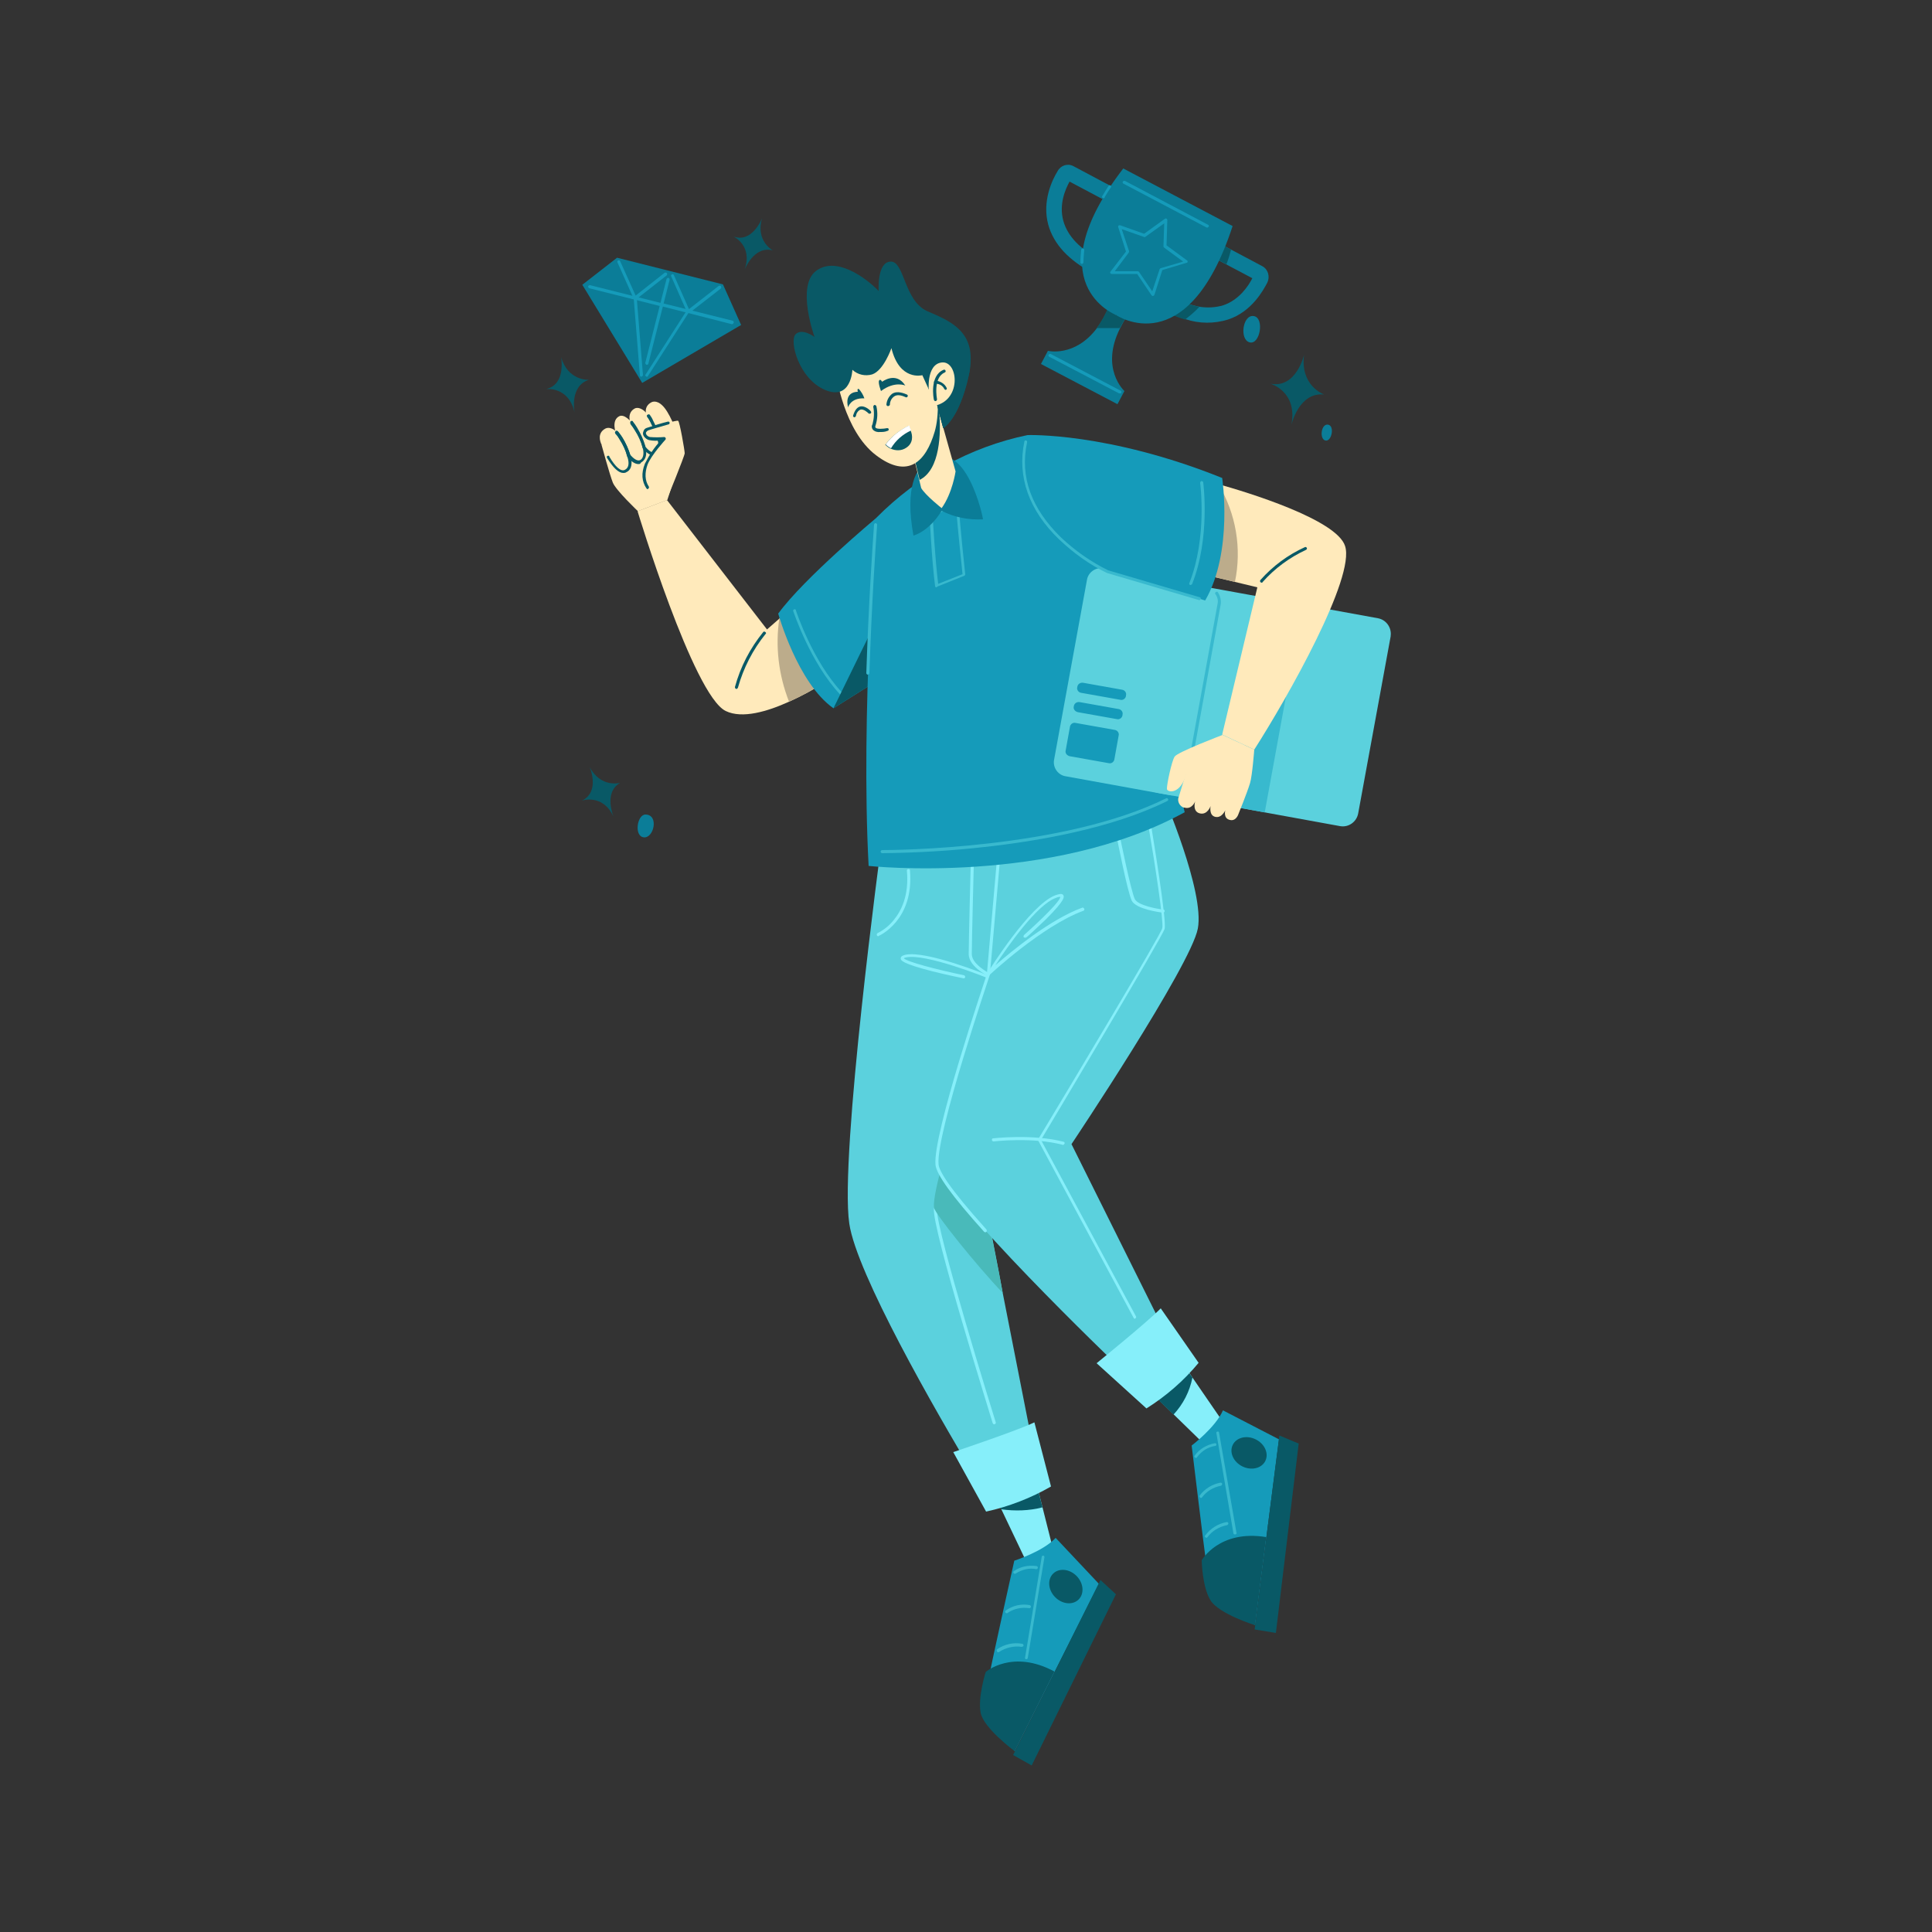 <?xml version="1.0" encoding="utf-8"?>
<!-- Generator: Adobe Illustrator 24.1.1, SVG Export Plug-In . SVG Version: 6.00 Build 0)  -->
<svg version="1.1" id="LEFT_FOOT" xmlns="http://www.w3.org/2000/svg" xmlns:xlink="http://www.w3.org/1999/xlink" x="0px" y="0px"
	 viewBox="0 0 500 500" style="enable-background:new 0 0 500 500;" xml:space="preserve">
<rect x="0" y="0" width="500" height="500" fill="#333333" stroke="none"/>
<style type="text/css">
	.st0{fill:#5BD1DD;}
	.st1{fill:#86EFFA;}
	.st2{fill:#49BABA;}
	.st3{fill:#095966;}
	.st4{fill:#159BBA;}
	.st5{fill:#38B9CE;}
	.st6{fill:#FFEABB;}
	.st7{fill:#BCAC8B;}
	.st8{fill:#0B7D98;}
	.st9{fill:#FFFFFF;}
</style>
<path class="st0" d="M252.1,381.8l15.6-5.5c-2.1-10.6-5.5-28-8.2-41.7l-1-5.4c-1.5-7.9-2.7-13.9-3-15.2V314c0.1-2.4,0.4-4.7,0.9-7.1
	c4-22.9,19.4-92.1,19.4-92.1l-47.7,3.5c0,0-10.9,81-8.3,98.4C221.7,329.6,242,365,252.1,381.8z"/>
<path class="st1" d="M255.6,253.1c0,0-0.1,0-0.1,0c-0.2-0.1-16.1-6.5-21.1-5.3c-0.2,0-0.3,0.1-0.5,0.2c0.8,0.9,8.4,2.9,15.6,4.4
	c0.2,0.1,0.3,0.3,0.3,0.5c-0.1,0.2-0.2,0.3-0.4,0.3c0,0-4-0.8-8-1.8c-8.2-2.1-8.3-2.9-8.3-3.4c0-0.6,0.8-0.8,1.2-0.9
	c5.3-1.2,20.9,5.1,21.6,5.4c0.2,0.1,0.2,0.3,0.1,0.5C255.8,253,255.7,253,255.6,253.1z"/>
<path class="st1" d="M257.3,368.6c-0.2,0-0.3-0.1-0.4-0.3c-0.6-2.1-15.8-50.6-15.2-55.5s11.5-52.1,12-54.2c0-0.2,0.3-0.3,0.5-0.3
	c0.2,0,0.3,0.3,0.3,0.5l0,0c-0.1,0.5-11.5,49.4-12,54.1s15,54.6,15.2,55.2c0.1,0.2-0.1,0.4-0.3,0.5
	C257.4,368.6,257.4,368.6,257.3,368.6L257.3,368.6z"/>
<path class="st2" d="M259.5,334.6c-6.7-7-17.7-20.7-17.8-22.1c-0.3-4.1,4.1-17.7,4.1-17.7s5.4,6.1,10.6,12.1
	c-0.5,2.3-0.8,4.7-0.9,7.1v0.1c0.3,1.4,1.4,7.3,3,15.2L259.5,334.6z"/>
<path class="st1" d="M227.3,242.3c-0.2,0-0.4-0.2-0.4-0.4c0-0.2,0.1-0.3,0.2-0.4l0,0c1.6-0.8,3.1-2,4.2-3.4c1.9-2.3,4-6.3,3.4-12.8
	c0-0.2,0.1-0.4,0.4-0.4s0.4,0.1,0.4,0.4c1.1,12.9-8,16.9-8.1,16.9C227.4,242.3,227.4,242.3,227.3,242.3z"/>
<polygon class="st1" points="266.2,405.4 272.6,401.2 269.8,390.1 268.3,384.2 257.8,387.8 259.1,390.5 "/>
<path class="st3" d="M269.8,390.1l-1.5-5.8l-10.5,3.5l1.3,2.8C262.7,391.1,266.3,391,269.8,390.1z"/>
<path class="st4" d="M284.4,409.9L273.2,398c-3.2,3.5-10.7,5.9-10.7,5.9s-6,26.9-6.9,31.8s7,17.5,7,17.5L284.4,409.9z"/>
<path class="st5" d="M262.6,407.3c0.1,0,0.2,0,0.3-0.1c1.6-1,3.5-1.5,5.3-1.1c0.2,0,0.4-0.2,0.4-0.4c0-0.2-0.1-0.3-0.3-0.4
	c-2.1-0.3-4.2,0.1-5.9,1.3c-0.2,0.1-0.2,0.4-0.1,0.5C262.4,407.2,262.5,407.3,262.6,407.3z"/>
<path class="st5" d="M260.5,417.5c0.1,0,0.2,0,0.3-0.1c1.6-1.1,3.6-1.5,5.6-1.2c0.2,0,0.4-0.2,0.4-0.4c0-0.2-0.1-0.3-0.3-0.4
	c-2.2-0.4-4.4,0.1-6.2,1.4c-0.2,0.1-0.2,0.4-0.1,0.5C260.2,417.4,260.4,417.5,260.5,417.5z"/>
<path class="st5" d="M258.3,427.6c0.1,0,0.2,0,0.3-0.1c1.7-1.1,3.8-1.6,5.8-1.3c0.2,0,0.4-0.1,0.5-0.3c0-0.2-0.1-0.4-0.3-0.5
	c0,0-0.1,0-0.1,0c-2.2-0.4-4.5,0.1-6.4,1.4c-0.2,0.1-0.2,0.4-0.1,0.5C258.1,427.6,258.2,427.6,258.3,427.6z"/>
<path class="st5" d="M265.5,429.4L265.5,429.4c0.3,0,0.5-0.1,0.5-0.4l4.3-26c0-0.2-0.1-0.4-0.3-0.4c-0.2,0-0.4,0.1-0.4,0.3l-4.3,26
	C265.2,429.1,265.3,429.3,265.5,429.4C265.5,429.4,265.5,429.4,265.5,429.4z"/>
<path class="st3" d="M262.6,453.2l10.3-20.6c-10.9-5.9-17.8,0.1-17.8,0.1s-2.1,6.6-1.3,10.6S262.6,453.2,262.6,453.2z"/>
<polygon class="st3" points="288.8,412.6 284.8,408.9 262.2,454.2 267,456.9 "/>
<ellipse transform="matrix(0.715 -0.699 0.699 0.715 -208.435 309.878)" class="st3" cx="275.9" cy="410.6" rx="3.9" ry="4.7"/>
<path class="st1" d="M272,384.7l-4.3-16.6c-4.3,2.1-21,7.7-21,7.7l8.5,15.4C261.1,389.9,266.8,387.7,272,384.7z"/>
<polygon class="st1" points="316.5,368 312,374.1 303.8,366.1 298,360.5 306.6,353.5 308.6,356.5 "/>
<path class="st3" d="M308.6,356.5c-0.7,3.6-2.4,6.9-4.9,9.6l-5.8-5.6l8.6-6.9L308.6,356.5z"/>
<path class="st4" d="M324.8,420.6l6.2-48.1l-14.5-7.5c-1.9,4.4-8.1,9.1-8.1,9.1s3.3,27.4,4,32.3S324.8,420.6,324.8,420.6z"/>
<path class="st5" d="M309.5,377.3c-0.2,0-0.4-0.2-0.4-0.4c0-0.1,0-0.1,0.1-0.2c1.2-1.7,3.1-2.8,5.2-3.2c0.2,0,0.4,0.1,0.4,0.3
	c0,0.2-0.1,0.4-0.3,0.4c-1.9,0.3-3.5,1.3-4.7,2.9C309.8,377.2,309.7,377.3,309.5,377.3z"/>
<path class="st5" d="M310.6,387.6c0.2,0.1,0.4,0.1,0.5-0.1c0,0,0,0,0,0c1.2-1.6,2.9-2.6,4.9-3c0.2-0.1,0.3-0.3,0.3-0.5
	c-0.1-0.2-0.2-0.3-0.4-0.3c-2.2,0.4-4.1,1.6-5.4,3.3C310.4,387.2,310.4,387.4,310.6,387.6C310.6,387.5,310.6,387.6,310.6,387.6z"/>
<path class="st5" d="M312,397.9c0.2,0.1,0.4,0.1,0.5-0.1c0,0,0,0,0,0c1.2-1.6,3-2.7,5.1-3.1c0.2-0.1,0.3-0.3,0.3-0.5
	c-0.1-0.2-0.2-0.3-0.4-0.3c-2.2,0.4-4.2,1.6-5.6,3.5C311.7,397.5,311.8,397.7,312,397.9z"/>
<path class="st5" d="M319.2,396.8c0,0.2,0.2,0.3,0.4,0.3h0.1c0.2,0,0.4-0.2,0.3-0.4c0,0,0,0,0,0l-4.5-25.9c0-0.2-0.2-0.4-0.4-0.3
	c-0.2,0-0.4,0.2-0.3,0.4L319.2,396.8z"/>
<path class="st3" d="M324.8,420.6l2.9-22.8c-12.2-2-16.7,6-16.7,6s0.1,6.9,2.3,10.4S324.8,420.6,324.8,420.6z"/>
<polygon class="st3" points="336.1,373.6 331.1,371.5 324.7,421.7 330.2,422.6 "/>
<ellipse transform="matrix(0.444 -0.896 0.896 0.444 -157.189 498.739)" class="st3" cx="323.3" cy="376" rx="3.9" ry="4.7"/>
<path class="st1" d="M256.9,253.1c0,0-0.1,0-0.1,0c-0.3-0.1-6.1-2.6-6.1-6.2c0-3.3,0.5-22.4,0.5-22.6c0-0.2,0.2-0.4,0.4-0.4
	c0.2,0,0.4,0.2,0.4,0.4c0,0.2-0.5,19.2-0.5,22.6c0,2.5,3.8,4.6,5.1,5.3c0.3-2.6,1.8-14.9,2.6-28.9c0-0.2,0.2-0.4,0.4-0.4
	c0.2,0,0.4,0.2,0.4,0.4c-0.9,15.8-2.6,29.4-2.7,29.5C257.3,252.9,257.1,253.1,256.9,253.1z"/>
<path class="st0" d="M255.8,252.1c0,0-14,41.2-13.3,49.2s46.7,52.1,46.7,52.1l12.1-9.1l-24-48.2c0,0,30.9-46.2,32.7-55.8
	s-9-34.5-9-34.5l-41.8,7.5L255.8,252.1z"/>
<path class="st1" d="M255.8,252.5c-0.2,0-0.4-0.2-0.4-0.4c0-0.1,0-0.1,0.1-0.2c0.4-0.7,11-17.7,17.6-20.2c0.9-0.3,1.8-0.6,2.1,0
	c0.2,0.4,0.6,1.1-4.5,6.2c-2.5,2.4-5,4.7-5.1,4.7c-0.2,0.1-0.4,0.1-0.6,0s-0.1-0.4,0-0.6c4.5-4,9.4-8.8,9.4-9.9
	c-0.4,0-0.8,0.1-1.2,0.3c-4.9,1.8-12.4,12.5-15.6,17.4c4.3-3.7,14.2-11.9,22.5-14.9c0.2-0.1,0.4,0.1,0.5,0.3c0.1,0.2,0,0.4-0.2,0.5
	c-10.7,3.9-24.3,16.6-24.4,16.7C256,252.5,255.9,252.5,255.8,252.5z"/>
<path class="st1" d="M255,318.9c-0.1,0-0.2,0-0.3-0.1c-8.3-9.2-12.4-14.9-12.6-17.4c-0.7-7.9,12.6-47.1,13.3-49.3l3.4-38.7
	c0-0.2,0.2-0.4,0.4-0.4c0.2,0,0.4,0.2,0.4,0.4l0,0l-3.4,38.7c0,0,0,0.1,0,0.1c-0.1,0.4-14,41.2-13.3,49.1c0.1,1.6,2.4,5.8,12.4,16.9
	c0.1,0.2,0.1,0.4,0,0.6C255.2,318.9,255.1,318.9,255,318.9z"/>
<path class="st1" d="M293.7,341.3c-0.1,0-0.3-0.1-0.3-0.2l-24.7-45.9c-0.1-0.1-0.1-0.3,0-0.4c8.8-14.6,31.7-52.9,32.1-54.6
	c0.4-1.5-1.9-16.7-3.6-26.5c0-0.2,0.1-0.4,0.3-0.4c0.2,0,0.4,0.1,0.4,0.3c0.4,2.5,4.1,24.7,3.5,26.8S271.8,291,269.4,295l24.6,45.7
	c0.1,0.2,0,0.4-0.2,0.5C293.8,341.3,293.7,341.3,293.7,341.3z"/>
<path class="st1" d="M275.2,296.3h-0.1c-7.8-2.1-17.9-0.9-18-0.9c-0.2,0-0.4-0.2-0.4-0.4c0-0.2,0.1-0.4,0.3-0.4
	c0.1,0,10.3-1.2,18.3,0.9c0.2,0.1,0.3,0.3,0.2,0.5C275.4,296.1,275.3,296.2,275.2,296.3z"/>
<path class="st1" d="M300.9,236.2L300.9,236.2c-0.7-0.1-6.9-0.9-8-3.1s-3.8-16-3.9-16.6c0-0.2,0.1-0.4,0.3-0.5s0.4,0.1,0.5,0.3l0,0
	c0,0.1,2.9,14.4,3.9,16.4c0.8,1.6,5.6,2.5,7.4,2.7c0.2,0,0.4,0.2,0.3,0.5C301.3,236.1,301.1,236.3,300.9,236.2L300.9,236.2z"/>
<path class="st1" d="M283.8,352.8c0,0,13.3-10.8,16.6-14.2l9.8,14.1c-3.8,4.6-8.4,8.6-13.5,11.8L283.8,352.8z"/>
<path class="st6" d="M213.7,176.4c-3,2-6.2,3.7-9.5,5.2c-5.5,2.5-12.1,4.5-16.4,2.4c-8.4-4.1-22.8-51.7-22.8-51.7l7.6-2.9l25.9,33.5
	l3.2-2.8l2.6-2.3L213.7,176.4z"/>
<path class="st7" d="M213.7,176.4c-3,2-6.2,3.7-9.5,5.2c-2.7-6.9-3.6-14.3-2.5-21.6l2.6-2.3L213.7,176.4z"/>
<path class="st3" d="M190.6,178.3L190.6,178.3c-0.3,0-0.4-0.3-0.4-0.5c0,0,0,0,0,0c1.4-5.2,3.9-10,7.3-14.2c0.1-0.2,0.4-0.2,0.6,0
	c0.2,0.1,0.2,0.4,0,0.5c-3.3,4.1-5.7,8.8-7.1,13.8C190.9,178.2,190.7,178.3,190.6,178.3z"/>
<path class="st6" d="M165.1,132.3c0,0-5.7-5.4-6.5-7.4s-2.9-9.7-2.9-9.7l15.6-9.1l5.1,11.8l-3.7,11.5L165.1,132.3z"/>
<path class="st6" d="M156.7,110.9c-2.1,1.1-1.5,3.2-1,4.2s3.8,7.9,6.2,6.7s0.6-5.6-1.1-8.4S157.5,110.5,156.7,110.9z"/>
<path class="st6" d="M160.3,107.7c-2.1,1-1.1,4.2-0.6,5.2s3.8,7.9,6.2,6.7s0.6-5.6-1.1-8.4S161.4,107.2,160.3,107.7z"/>
<path class="st6" d="M164.3,105.7c-2.1,1.1-1.4,3.6-0.7,5c0.5,1,3.8,7.9,6.2,6.7s0.3-5.5-1.1-8.4C167,105.6,165,105.3,164.3,105.7z"
	/>
<path class="st6" d="M168.6,104.1c-2.1,1.1-1.5,3.2-1,4.2s3.8,7.9,6.2,6.7s0.6-5.6-1.1-8.4S169.4,103.7,168.6,104.1z"/>
<path class="st3" d="M161.3,122.4c-1.2,0-2.6-1.3-4.2-3.9c-0.1-0.2-0.1-0.4,0.1-0.5c0.2-0.1,0.4-0.1,0.5,0.1c0,0,0,0,0,0.1
	c1.6,2.7,3,3.9,4,3.4s1.2-1.6,0.7-3.3c-0.4-1.6-1.1-3.1-2-4.5c-0.3-0.5-0.6-1-1-1.4c-0.2-0.1-0.2-0.4,0-0.6c0.1-0.2,0.4-0.2,0.6,0
	c0,0,0,0,0,0c0.4,0.5,0.8,1,1.1,1.5c0.9,1.5,1.6,3,2.1,4.7c0.7,2.7-0.2,3.8-1.1,4.2C161.8,122.4,161.6,122.4,161.3,122.4z"/>
<path class="st3" d="M165.2,120.1c-0.8,0-1.8-0.6-2.8-1.8c0,0-0.1-0.1-0.1-0.2c-0.4-1.6-1.1-3.1-2-4.5c-0.3-0.5-0.6-1-1-1.4
	c-0.2-0.1-0.2-0.4,0-0.6c0.1-0.2,0.4-0.2,0.6,0c0,0,0,0,0,0c0.4,0.5,0.8,1,1.1,1.5c0.9,1.4,1.6,3,2.1,4.6c0.7,0.8,1.7,1.7,2.5,1.4
	s1.2-1.6,0.7-3.4c-0.4-1.6-1.1-3.1-2-4.5c-0.3-0.5-0.7-1.1-1.1-1.6c-0.1-0.2-0.1-0.4,0-0.6c0.2-0.1,0.4-0.1,0.6,0c0,0,0,0,0,0.1
	c0.4,0.5,0.8,1.1,1.1,1.6c0.9,1.5,1.6,3,2.1,4.7c0.7,2.7-0.2,3.8-1.1,4.3C165.7,120.1,165.5,120.1,165.2,120.1z"/>
<path class="st3" d="M169.2,117.9c-0.8,0-1.8-0.6-2.8-1.8c0,0-0.1-0.1-0.1-0.2c-0.4-1.6-1.1-3.1-2-4.5c-0.3-0.5-0.7-1.1-1.1-1.6
	c-0.1-0.2-0.1-0.4,0-0.6c0.2-0.1,0.4-0.1,0.6,0c0,0,0,0,0,0.1c0.4,0.5,0.8,1.1,1.1,1.7c0.9,1.4,1.6,3,2.1,4.6
	c0.7,0.8,1.7,1.8,2.5,1.4c0.4-0.2,1.4-0.7,0.6-3.5l0,0c-0.5-1.5-1.1-2.9-1.8-4.3c-0.2-0.4-0.5-0.9-0.8-1.3c-0.1-0.2-0.1-0.4,0-0.5
	s0.4-0.1,0.5,0c0,0,0,0,0,0.1c0.3,0.4,0.6,0.9,0.8,1.4c0.8,1.4,1.4,2.9,1.9,4.5l0,0c0.7,2.3,0.4,3.8-1,4.4
	C169.7,117.8,169.4,117.9,169.2,117.9z"/>
<path class="st3" d="M173.1,115.6c-0.9,0-1.9-0.7-2.9-2c0,0-0.1-0.1-0.1-0.2c-0.5-1.5-1.1-2.9-1.8-4.3c-0.2-0.4-0.5-0.9-0.8-1.3
	c-0.1-0.2,0-0.4,0.2-0.5c0.2-0.1,0.4-0.1,0.5,0.1c0.3,0.4,0.6,0.9,0.8,1.4c0.7,1.4,1.4,2.9,1.9,4.4c0.8,0.9,1.8,2,2.7,1.6
	s1.2-1.6,0.7-3.4c-0.1-0.2,0.1-0.4,0.3-0.5c0.2-0.1,0.4,0.1,0.5,0.3c0.7,2.7-0.2,3.8-1.1,4.3C173.6,115.5,173.4,115.6,173.1,115.6z"
	/>
<path class="st6" d="M167,112.8c-0.4-0.5-0.3-1.2,0.2-1.6c0.1-0.1,0.2-0.1,0.3-0.2c2.4-0.8,7.6-2.3,8-2.1s1.7,7.7,1.7,8.4
	s-4.6,11.9-4.6,11.9s-8.2-1.8-5.4-9.3c1-2.6,4.7-6.5,4.7-6.5c-1.3,0.1-2.5,0.1-3.8,0C167.6,113.4,167.3,113.2,167,112.8z"/>
<path class="st3" d="M167.6,126.6c-0.1,0-0.2-0.1-0.3-0.2c-1.2-1.8-1.4-3.9-0.4-6.4c1.1-2.2,2.4-4.2,4.1-6c-1,0.1-2,0.1-3-0.1
	c-0.5-0.1-1-0.5-1.3-0.9c-0.3-0.4-0.4-0.9-0.2-1.3c0.1-0.5,0.5-0.9,1-1c1.5-0.5,3.7-1.2,5.4-1.6c0.2,0,0.4,0.1,0.4,0.3
	c0,0.2-0.1,0.4-0.2,0.4c-1.7,0.5-3.9,1.1-5.4,1.6c-0.2,0.1-0.4,0.3-0.5,0.5c-0.1,0.2,0,0.4,0.1,0.6c0.2,0.3,0.5,0.5,0.9,0.6
	c1.2,0.1,2.5,0.1,3.7,0c0.2,0,0.4,0.2,0.4,0.4c0,0.1,0,0.2-0.1,0.3c0,0-3.6,3.9-4.6,6.4c-0.8,2.2-0.7,4.2,0.3,5.7
	c0.1,0.2,0.1,0.4-0.1,0.5C167.8,126.5,167.7,126.6,167.6,126.6z"/>
<path class="st4" d="M243.8,152.8c-1.4,7.7-6.2,16.2-15.4,22.5l-12.7,8c-9.3-6.5-14.3-24.5-14.3-24.5c6.7-9.2,25.3-24.7,25.3-24.7
	C238.7,128.1,246.3,139.3,243.8,152.8z"/>
<path class="st5" d="M217.7,179.8c-0.1,0-0.2,0-0.3-0.1c-7.7-8.2-12-21.3-12.1-21.5c-0.1-0.2,0-0.4,0.2-0.5c0.2-0.1,0.4,0,0.5,0.2
	c0,0,0,0,0,0.1c0,0.1,4.3,13.1,11.9,21.2c0.1,0.2,0.1,0.4,0,0.6C217.9,179.7,217.8,179.8,217.7,179.8z"/>
<path class="st3" d="M243.8,152.8c-1.4,7.7-6.2,16.2-15.4,22.5l-12.7,8c0,0,12.2-25.1,18.8-38.1
	C237.1,139.9,241.1,144.7,243.8,152.8z"/>
<path class="st4" d="M265.9,112.6c-14.9,3.1-28.4,10.6-39.1,21.4c0,0-4.1,50.9-2,90.1c0,0,47.2,5.1,81.8-13.9
	C306.6,210.3,289.3,132.7,265.9,112.6z"/>
<path class="st5" d="M242.4,152c-0.2,0-0.4-0.1-0.4-0.3c-0.9-7-1.4-17.9-1.4-18c0-0.1,0.1-0.3,0.2-0.4l3-2c0.1,0,0.1-0.1,0.2-0.1
	l3.8-0.1c0.2,0,0.4,0.1,0.4,0.4c0,0,0,0,0,0c0.2,4.3,1.6,17,1.6,17.1c0,0.2-0.1,0.3-0.2,0.4l-7,2.8L242.4,152z M241.4,133.9
	c0.1,1.6,0.6,10.8,1.4,17.2l6.3-2.5c-0.2-1.9-1.3-12.3-1.6-16.5l-3.3,0.1L241.4,133.9z"/>
<path class="st5" d="M228.4,220.8h-0.1c-0.2,0-0.4-0.2-0.4-0.4c0-0.2,0.2-0.4,0.4-0.4h0.1c2.5,0,46.8-0.2,73.4-13.4
	c0.2-0.1,0.4,0,0.5,0.2c0.1,0.2,0,0.4-0.2,0.5c-14.3,7.1-33.6,10.4-47.3,11.9C246,220.2,237.2,220.7,228.4,220.8z"/>
<path class="st5" d="M224.6,174.6L224.6,174.6c-0.2,0-0.4-0.2-0.4-0.4c0,0,0,0,0,0c0.6-18.1,1.6-32.9,2-38.4c0-0.2,0.2-0.4,0.4-0.4
	s0.4,0.2,0.4,0.4l0,0c-0.4,5.5-1.4,20.3-2,38.4C225,174.4,224.8,174.6,224.6,174.6z"/>
<path class="st8" d="M240,119.3c-2.8,1.8-5.9,6.7-3.6,19.3c0,0,3.9-0.9,7.3-6.4c3.3,1.7,7,2.4,10.7,2.2
	C254.5,134.4,250.1,112.7,240,119.3z"/>
<path class="st0" d="M346.8,213.8l-47.2-8.6c-2.2-0.4-3.6-2.5-3.3-4.6c0,0,0,0,0-0.1l8.4-45.8c0.4-2.2,2.5-3.6,4.6-3.3
	c0,0,0,0,0.1,0l47.2,8.6c2.2,0.4,3.6,2.5,3.3,4.6c0,0,0,0,0,0.1l-8.4,45.8C351.1,212.7,349,214.2,346.8,213.8
	C346.8,213.8,346.8,213.8,346.8,213.8z"/>
<rect x="300.7" y="178.5" transform="matrix(0.18 -0.984 0.984 0.18 89.473 472.533)" class="st5" width="54.6" height="8.2"/>
<path class="st0" d="M302.8,205.8l-27-4.9c-2-0.3-3.4-2.3-3-4.3c0,0,0,0,0,0l8.5-46.5c0.3-2,2.3-3.4,4.3-3c0,0,0,0,0,0l27,4.9
	c2,0.3,3.4,2.3,3,4.3c0,0,0,0,0,0l-8.5,46.5C306.8,204.8,304.9,206.1,302.8,205.8C302.8,205.8,302.8,205.8,302.8,205.8z"/>
<path class="st5" d="M306.1,205c-0.2,0-0.4-0.2-0.4-0.4c0-0.1,0-0.2,0.1-0.3c0.5-0.5,0.8-1.1,0.9-1.8l8.4-46.2
	c0.2-0.9,0-1.8-0.6-2.6c-0.1-0.2,0-0.4,0.2-0.5c0.2-0.1,0.4-0.1,0.5,0.1c0.6,0.9,0.9,2.1,0.7,3.2l-8.4,46.2
	c-0.2,0.8-0.5,1.6-1.1,2.2C306.3,205,306.2,205,306.1,205z"/>
<path class="st4" d="M275.8,194.2l1.1-6.1c0.1-0.7,0.8-1.2,1.5-1l10.1,1.8c0.7,0.1,1.2,0.8,1,1.5l-1.1,6.1c-0.1,0.7-0.8,1.2-1.5,1
	l-10.1-1.8C276.1,195.5,275.6,194.9,275.8,194.2z"/>
<path class="st4" d="M277.9,182.8L277.9,182.8c0.1-0.8,0.8-1.2,1.5-1.1l10.1,1.8c0.7,0.1,1.2,0.8,1,1.5l0,0.1
	c-0.1,0.7-0.8,1.2-1.5,1l-10.1-1.8C278.2,184.1,277.7,183.5,277.9,182.8z"/>
<path class="st4" d="M278.8,177.8L278.8,177.8c0.1-0.8,0.8-1.2,1.5-1.1l10.1,1.8c0.7,0.1,1.2,0.8,1,1.5l0,0.1
	c-0.1,0.7-0.8,1.2-1.5,1l-10.1-1.8C279.1,179.2,278.6,178.5,278.8,177.8z"/>
<path class="st6" d="M324.6,194l-8.3-3.9l9.1-38.1l-5.8-1.4l-8.4-2l2-23.9c0,0,0.8,0.2,2.1,0.6c7.2,2,30.6,9.1,32.8,16
	C350.8,149.4,333.3,180.4,324.6,194z"/>
<path class="st7" d="M319.6,150.6l-8.4-2l2-23.9c0,0,0.8,0.2,2.1,0.6C319.9,132.9,321.4,142,319.6,150.6z"/>
<path class="st3" d="M326.5,150.8c-0.2,0-0.4-0.2-0.4-0.4c0-0.1,0-0.2,0.1-0.3c3.2-3.6,7.1-6.5,11.5-8.5c0.2-0.1,0.4,0,0.5,0.2
	c0.1,0.2,0,0.4-0.2,0.5c-4.3,2-8.1,4.8-11.2,8.3C326.7,150.8,326.6,150.8,326.5,150.8z"/>
<path class="st6" d="M316.4,190.2c0,0-11.6,4.4-12.4,5.6s-2.1,7.5-2,8.4s3.6,1.6,5.1-4.2h8.3L316.4,190.2z"/>
<path class="st6" d="M316.4,190.2l-9.4,9.7l-1.9,6.2c-0.5,1,0,2.3,1,2.8c0.1,0.1,0.3,0.1,0.4,0.1c2,0.6,2.8-1.6,2.8-1.6l0,0
	c0,0-0.8,2.6,1.2,3.1s2.8-1.9,2.8-1.9s-0.5,2.4,1.2,2.8s2.6-1.7,2.6-1.7s-0.6,2.1,1.2,2.5c1.6,0.4,2.2-1.5,2.2-1.5s2.2-5.4,3-8
	c0.6-2,1.1-8.7,1.1-8.7L316.4,190.2z"/>
<path class="st4" d="M265.9,112.6c0,0,20.8-0.8,50.4,11.1c0,0,2.9,19.1-4.4,31.7l-25.2-7.5C286.6,147.9,259.5,135.5,265.9,112.6z"/>
<path class="st5" d="M308.1,151.4h-0.1c-0.2-0.1-0.3-0.3-0.2-0.5c0,0,0,0,0,0c4.7-11.9,2.8-25.8,2.8-25.9c0-0.2,0.1-0.4,0.3-0.5
	c0.2,0,0.4,0.1,0.5,0.3c0,0,0,0,0,0.1c0,0.1,1.9,14.3-2.9,26.3C308.4,151.3,308.2,151.4,308.1,151.4z"/>
<path class="st5" d="M310.4,155.3h-0.1l-23.8-7h0c-4.6-2.2-8.7-5.2-12.4-8.7c-7.8-7.5-10.9-16.2-9-25.3c0-0.2,0.2-0.4,0.4-0.3
	c0.2,0,0.4,0.2,0.3,0.4c0,0,0,0,0,0.1c-1.9,8.9,1.1,17.1,8.8,24.6c3.6,3.4,7.7,6.3,12.2,8.5l23.8,7c0.2,0.1,0.2,0.3,0.1,0.5
	C310.6,155.3,310.5,155.3,310.4,155.3z"/>
<path class="st6" d="M247.3,122c0,0-0.8,5.6-3.6,9.5c0,0-4.2-3.3-5.3-5.2l-0.5-2.1l-1.8-7.4l6.2-12.7l0.7,2.6L247.3,122z"/>
<path class="st3" d="M238,124.2l-1.8-7.4l6.2-12.7l0.7,2.6C243.5,111.9,243.4,121.5,238,124.2z"/>
<path class="st6" d="M216.4,97c0,0,2,14.5,10.3,20.8s12.9,1.7,15.2-6.1S242,85.3,230.8,85S215.2,89.7,216.4,97z"/>
<path class="st3" d="M251.2,93.5c-0.1,1.2-0.2,2.5-0.5,3.7c-2.5,11.4-6.6,13.6-6.6,13.6l-2.4-9.1l-1-0.3l-0.5-1l-1.5-3.3
	c0,0-5.9,1.6-8-7c0,0-2,5.8-5,6.8c-1.8,0.5-3.7,0.1-5.1-1.2c0,0-0.3,8.1-7.1,5.2s-9.3-12.7-7.6-14.4s4.9,0.7,4.9,0.7
	S206,74,211.2,70.1s12.9,1.8,16.2,5.2c0,0-0.5-7.5,3.1-7.6s3.4,10,9.4,12.8C245.2,82.8,251.6,85.2,251.2,93.5z"/>
<path class="st3" d="M251.2,93.5c-0.1,1.2-0.2,2.5-0.5,3.7c-2.5,11.4-6.6,13.6-6.6,13.6l-2.4-9.1l-1-0.3l-0.5-1
	C243.9,99.6,248.5,97.8,251.2,93.5z"/>
<path class="st6" d="M240.4,101.7c0,0-0.9-7.5,3.4-7.9s5.2,10.3-2.5,11.3L240.4,101.7z"/>
<path class="st3" d="M242.1,103.8c-0.2,0-0.3-0.1-0.4-0.3c-0.1-0.3-1.2-6.3,2.5-7.8c0.2-0.1,0.4,0,0.5,0.2c0.1,0.2,0,0.4-0.2,0.5
	c-3.1,1.3-2,6.9-2,6.9c0,0.2-0.1,0.4-0.3,0.5c0,0,0,0,0,0L242.1,103.8L242.1,103.8z"/>
<path class="st3" d="M244.8,100.9c-0.2,0-0.3-0.1-0.4-0.2c-0.4-0.9-1.3-1.4-2.3-1.4c-0.2,0-0.4-0.2-0.4-0.4s0.2-0.4,0.4-0.4
	c1.2,0.1,2.4,0.8,2.9,1.9c0.1,0.2,0,0.4-0.2,0.5C244.9,100.9,244.9,100.9,244.8,100.9z"/>
<path class="st3" d="M227.8,111.8c-0.7,0.1-1.4-0.1-1.9-0.6c-0.3-0.4-0.4-0.9-0.1-1.4c0.4-1.5,0.5-3,0.2-4.5c0-0.2,0.1-0.4,0.3-0.5
	c0.2,0,0.4,0.1,0.5,0.3l0,0c0.4,1.7,0.3,3.4-0.2,5c-0.1,0.2-0.1,0.4,0,0.6c0.4,0.4,2,0.3,3,0.1c0.2,0,0.4,0.1,0.4,0.3
	c0,0.2-0.1,0.4-0.3,0.4C229,111.8,228.4,111.8,227.8,111.8z"/>
<path class="st3" d="M228,101.2c0,0-0.8-2.1-0.5-2.7s0.8,0.3,0.8,0.3s3.6-2.8,6,1C234.4,99.8,231.6,98.5,228,101.2z"/>
<path class="st3" d="M229.8,105.1L229.8,105.1c-0.2,0-0.4-0.2-0.4-0.4c0,0,0,0,0,0c0.1-1.1,0.6-2.1,1.5-2.8c0.9-0.6,2.2-0.5,3.8,0.2
	c0.2,0.1,0.3,0.3,0.2,0.5c-0.1,0.2-0.3,0.3-0.5,0.2c0,0,0,0,0,0c-1.3-0.6-2.3-0.7-3-0.2c-0.7,0.5-1.1,1.3-1.1,2.2
	C230.2,104.9,230.1,105.1,229.8,105.1C229.8,105.1,229.8,105.1,229.8,105.1z"/>
<path class="st3" d="M223.7,103.1c-0.3-0.9-0.8-1.7-1.4-2.4c-0.6-0.3-0.3,0.7-0.3,0.7s-3.6-0.2-2.5,4.1
	C219.4,105.5,220.1,102.9,223.7,103.1z"/>
<path class="st3" d="M221.1,108L221.1,108c-0.3-0.1-0.4-0.3-0.3-0.5c0.4-1.3,1-2.1,1.8-2.3c1.4-0.3,2.8,1.2,2.8,1.3
	c0.1,0.2,0.1,0.4-0.1,0.5c-0.2,0.1-0.4,0.1-0.5,0l0,0c-0.3-0.3-1.3-1.2-2.1-1c-0.7,0.3-1.1,1-1.2,1.7
	C221.4,107.9,221.2,108,221.1,108z"/>
<path class="st3" d="M234.5,115.9c-1.2,0.8-2.7,0.8-4,0.2c-0.5-0.2-1-0.6-1.4-1c1.6-2.1,3.7-3.8,6.1-4.9c0.2,0.4,0.4,0.8,0.5,1.3
	C236.2,112.7,236.4,114.7,234.5,115.9z"/>
<path class="st9" d="M235.8,111.4c-2.2,1-4,2.6-5.2,4.6c-0.5-0.2-1-0.6-1.4-1c1.6-2.1,3.7-3.8,6.1-4.9
	C235.5,110.6,235.6,111,235.8,111.4z"/>
<path class="st8" d="M291,101.2l-1.8,3.4l-19.8-10.4l1.8-3.4c0,0,7,1.7,12.7-5.9c1.3-1.7,2.3-3.6,3.1-5.6l1.8,2.3l2.9,0.2
	c-0.7,1-1.3,2.1-1.8,3.1C284.6,95.4,291,101.2,291,101.2z"/>
<path class="st3" d="M289.8,84.9h-6c1.3-1.7,2.3-3.6,3.1-5.6l1.8,2.3l2.9,0.2C291,82.8,290.4,83.8,289.8,84.9z"/>
<path class="st4" d="M289.8,101.8c-0.1,0-0.1,0-0.2,0l-18.1-9.5c-0.2-0.1-0.2-0.4-0.1-0.5c0.1-0.2,0.3-0.2,0.5-0.2l18.1,9.5
	c0.2,0.1,0.3,0.3,0.2,0.5C290.1,101.8,289.9,101.9,289.8,101.8z"/>
<path class="st8" d="M282.9,70.7c-6.3-3.3-10.2-7.5-11.6-12.5c-1.7-6.2,1.1-11.8,2.4-13.9c0.8-1.5,2.6-2.1,4.1-1.3l12.6,6.7
	l-1.9,3.5L276.8,47c-1.1,2-2.8,5.9-1.6,10.2c1.1,3.9,4.3,7.3,9.6,10L282.9,70.7z"/>
<path class="st8" d="M317.8,82.7c-3.6,1.1-7.4,1.1-11-0.1c-2-0.6-4-1.4-5.8-2.4l1.9-3.5c2.4,1.3,5,2.2,7.6,2.7
	c2,0.3,4.1,0.2,6.1-0.4c4.1-1.4,6.5-5,7.5-7l-11.9-6.3l1.9-3.5l12.6,6.7c1.5,0.8,2,2.7,1.3,4.2C326.9,75.2,323.9,80.7,317.8,82.7z"
	/>
<path class="st3" d="M302.8,76.7c2.4,1.3,5,2.2,7.6,2.7c-1.1,1.2-2.4,2.3-3.7,3.3c-2-0.6-4-1.4-5.8-2.4L302.8,76.7z"/>
<path class="st3" d="M317.4,68.4l-5.2-2.7l1.9-3.5l4.5,2.4C318.3,65.8,317.9,67.1,317.4,68.4z"/>
<path class="st8" d="M288.8,81.5c0,0-21-8.1,1.9-37.9L319,58.5C307.3,94.3,288.8,81.5,288.8,81.5z"/>
<path class="st4" d="M285.6,51.3c-0.2,0-0.4-0.2-0.4-0.4c0-0.1,0-0.1,0.1-0.2c0.5-0.8,1-1.7,1.6-2.6c0.1-0.2,0.4-0.2,0.5-0.1
	c0.2,0.1,0.2,0.4,0.1,0.5c0,0,0,0,0,0c-0.6,0.8-1.1,1.7-1.6,2.5C285.9,51.2,285.8,51.3,285.6,51.3z"/>
<path class="st4" d="M280,68.3c-0.2,0-0.4-0.2-0.4-0.4c0-1.1,0.1-2.2,0.2-3.2c0-0.2,0.2-0.4,0.4-0.4s0.4,0.2,0.4,0.4c0,0,0,0,0,0.1
	c-0.1,1-0.2,2.1-0.2,3.1C280.3,68.2,280.2,68.3,280,68.3C280,68.3,280,68.3,280,68.3L280,68.3L280,68.3z"/>
<path class="st4" d="M298.3,76.6c-0.1,0-0.2-0.1-0.3-0.2l-3.7-5.5h-6.6c-0.2,0-0.4-0.2-0.4-0.4c0-0.1,0-0.2,0.1-0.2l4-5.2l-2-6.3
	c-0.1-0.2,0-0.4,0.2-0.5c0.1,0,0.2,0,0.3,0l6.2,2.2l5.4-3.9c0.2-0.1,0.4-0.1,0.5,0.1c0.1,0.1,0.1,0.2,0.1,0.2l-0.2,6.6l5.3,3.9
	c0.2,0.1,0.2,0.4,0.1,0.5c-0.1,0.1-0.1,0.1-0.2,0.1l-6.3,1.9l-2,6.3C298.7,76.5,298.5,76.6,298.3,76.6L298.3,76.6L298.3,76.6z
	 M288.5,70.2h6c0.1,0,0.2,0.1,0.3,0.2l3.4,5l1.9-5.7c0-0.1,0.1-0.2,0.3-0.3l5.8-1.7l-4.9-3.6c-0.1-0.1-0.2-0.2-0.2-0.3l0.2-6
	l-4.9,3.5c-0.1,0.1-0.2,0.1-0.4,0l-5.7-2l1.9,5.7c0,0.1,0,0.3-0.1,0.4L288.5,70.2z"/>
<path class="st4" d="M312.5,58.9c-0.1,0-0.1,0-0.2,0l-21.6-11.4c-0.2-0.1-0.2-0.4-0.1-0.5c0.1-0.2,0.3-0.2,0.5-0.2l21.6,11.4
	c0.2,0.1,0.2,0.4,0.1,0.5C312.6,58.8,312.5,58.9,312.5,58.9z"/>
<polygon class="st8" points="187.1,73.6 159.7,66.7 150.7,73.7 166.2,99.1 191.8,84.1 "/>
<path class="st4" d="M171.3,79.3h-0.1l-18.7-4.7c-0.2-0.1-0.3-0.3-0.3-0.5c0.1-0.2,0.3-0.3,0.5-0.3l18.7,4.7
	c0.2,0.1,0.3,0.3,0.3,0.5C171.6,79.2,171.5,79.3,171.3,79.3z"/>
<path class="st4" d="M166,97.5c-0.2,0-0.4-0.2-0.4-0.4L164,77.2c0-0.2,0.1-0.4,0.4-0.4s0.4,0.1,0.4,0.4l1.6,19.9
	C166.4,97.2,166.2,97.4,166,97.5C166,97.4,166,97.4,166,97.5L166,97.5L166,97.5z"/>
<path class="st4" d="M167.4,94.4h-0.1c-0.2-0.1-0.3-0.3-0.3-0.5l5.5-21.7c0.1-0.2,0.3-0.3,0.5-0.3c0.2,0.1,0.3,0.3,0.3,0.5
	l-5.5,21.7C167.8,94.3,167.6,94.4,167.4,94.4z"/>
<path class="st4" d="M189.5,83.9h-0.1L171,79.2c-0.2-0.1-0.3-0.3-0.3-0.5c0.1-0.2,0.3-0.3,0.5-0.3l0,0l18.4,4.6
	c0.2,0,0.3,0.3,0.3,0.5C189.8,83.7,189.7,83.8,189.5,83.9z"/>
<path class="st4" d="M164.4,77.5h-0.1c-0.1,0-0.2-0.1-0.3-0.2l-4.2-9.4c-0.1-0.2,0-0.4,0.2-0.5c0.2-0.1,0.4,0,0.5,0.2l4,8.9l7.5-5.9
	c0.2-0.1,0.4-0.1,0.6,0.1c0.1,0.2,0.1,0.4-0.1,0.6l0,0l-7.9,6.2C164.6,77.5,164.5,77.5,164.4,77.5z"/>
<path class="st4" d="M178.1,81L178.1,81c-0.2,0-0.3-0.1-0.3-0.2l-4.1-9.3c-0.1-0.2,0-0.4,0.2-0.5c0.2-0.1,0.4,0,0.5,0.2c0,0,0,0,0,0
	l3.9,8.8l7.7-6c0.2-0.1,0.4-0.1,0.6,0.1c0.1,0.2,0.1,0.4-0.1,0.6l-8.1,6.3C178.3,80.9,178.2,81,178.1,81z"/>
<path class="st4" d="M167.4,97.5c-0.2,0-0.4-0.2-0.4-0.4c0-0.1,0-0.1,0.1-0.2l10.6-16.5c0.1-0.2,0.4-0.2,0.5-0.1
	c0.2,0.1,0.2,0.4,0.1,0.5l-10.6,16.5C167.7,97.4,167.6,97.5,167.4,97.5z"/>
<path class="st3" d="M337.5,91.8c0,0-2,8.8-8.7,7.5c0,0,7.1,2,5.4,10.7c0,0,1.9-8.6,8.5-7.9C342.6,102.1,336.4,99.8,337.5,91.8z"/>
<path class="st8" d="M324.5,81.8c-2.9-0.5-3.8,6.1-1.1,6.8S327.3,82.3,324.5,81.8z"/>
<path class="st8" d="M343.7,109.9c-1.8-0.3-2.3,3.7-0.7,4.1S345.5,110.2,343.7,109.9z"/>
<path class="st3" d="M145.2,92.4c0,0,1.4,7.1-3.9,8.3c0,0,5.9-0.8,7.4,6.1c0,0-1.4-6.9,3.7-8.5C152.3,98.3,147,98.6,145.2,92.4z"/>
<path class="st3" d="M152.6,198.5c0,0,2.8,6.4-2,8.7c0,0,5.4-1.9,8.2,4.2c0,0-2.7-6.3,1.7-8.8C160.5,202.6,155.5,204,152.6,198.5z"
	/>
<path class="st3" d="M197.2,56.5c0,0-2.5,6.5-7.4,4.7c0,0,5.1,2.3,2.9,8.6c0,0,2.4-6.3,7.3-5C200,64.8,195.5,62.4,197.2,56.5z"/>
<path class="st8" d="M167.1,210.8c-2.2-0.1-3.1,5.6-0.5,5.9S170.6,210.9,167.1,210.8z"/>
</svg>
